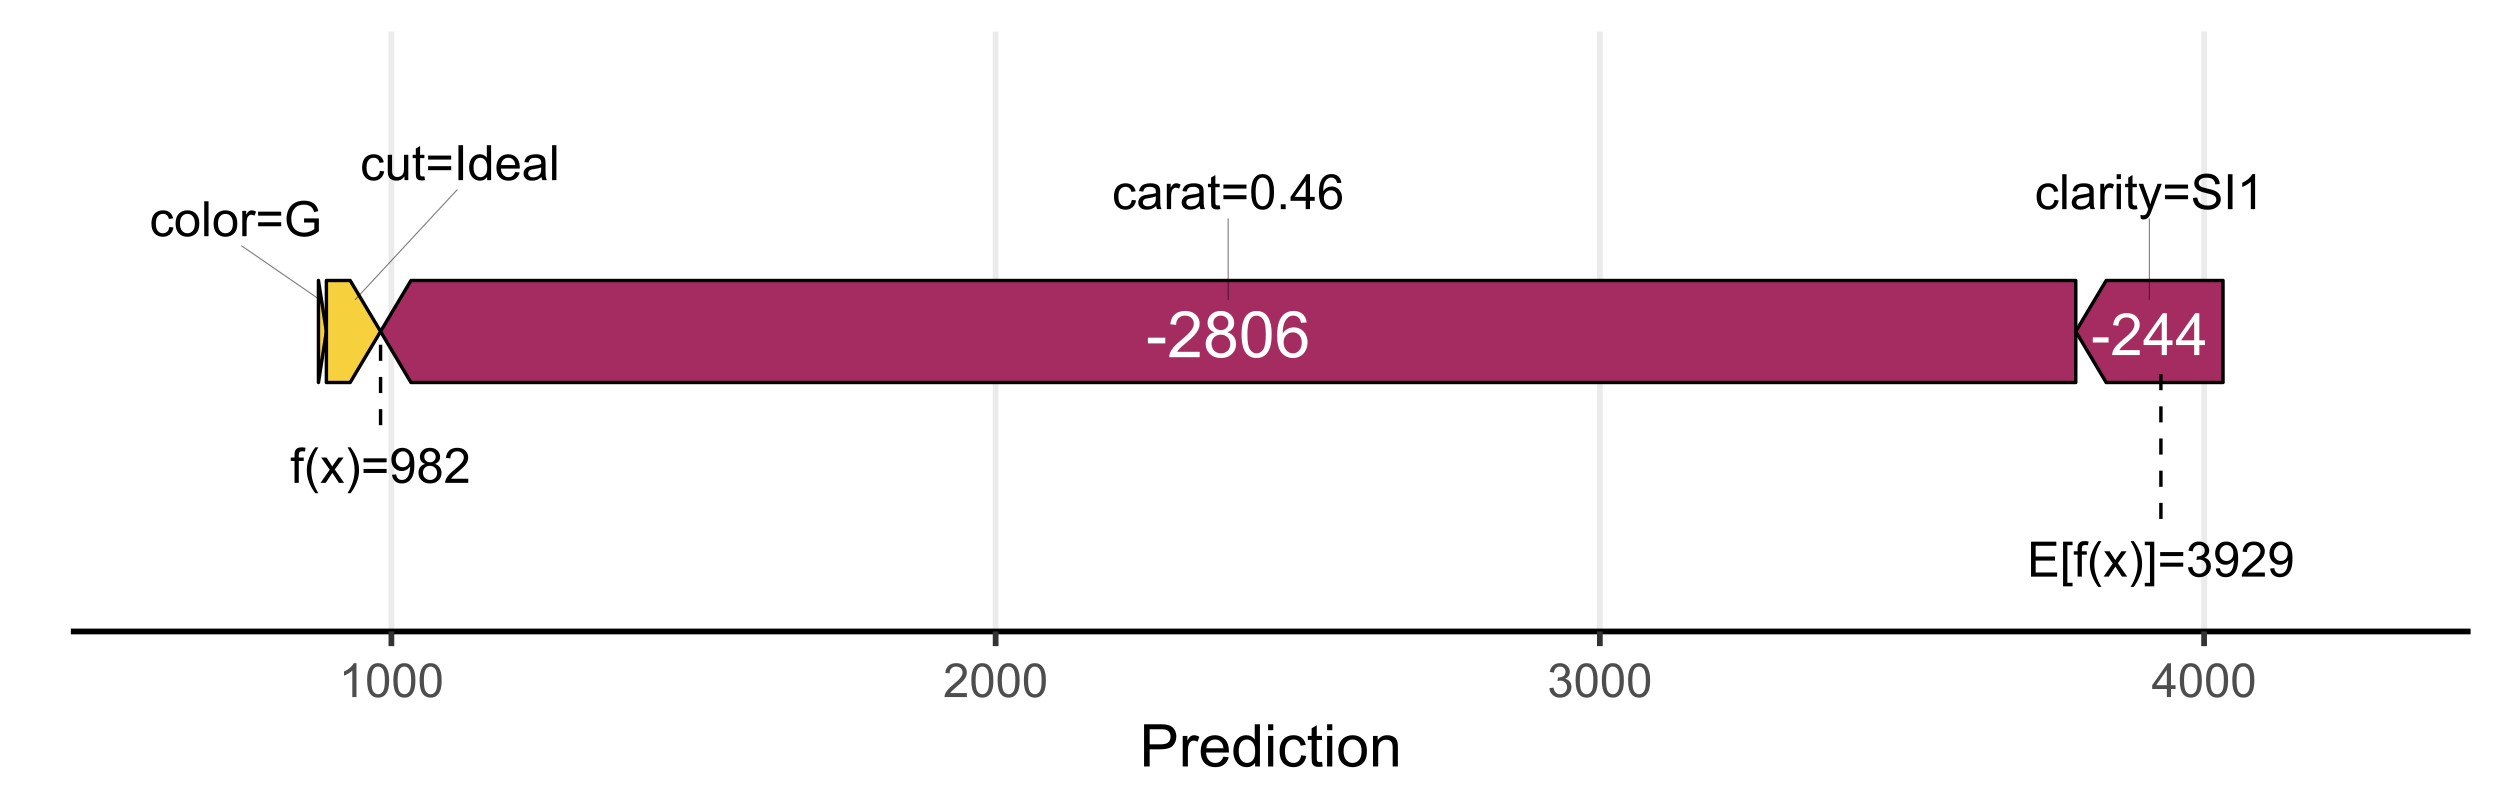 <?xml version="1.0" encoding="UTF-8"?>
<svg xmlns="http://www.w3.org/2000/svg" xmlns:xlink="http://www.w3.org/1999/xlink" width="466" height="151" viewBox="0 0 466 151">
<defs>
<g>
<g id="glyph-0-0">
<path d="M 3.68 -1.73 L 4.469 -1.629 C 4.383 -1.086 4.16 -0.66 3.809 -0.352 C 3.453 -0.047 3.02 0.105 2.504 0.105 C 1.855 0.105 1.336 -0.105 0.945 -0.527 C 0.551 -0.949 0.355 -1.555 0.355 -2.344 C 0.355 -2.852 0.441 -3.297 0.609 -3.68 C 0.777 -4.062 1.035 -4.352 1.379 -4.543 C 1.727 -4.734 2.102 -4.828 2.508 -4.828 C 3.02 -4.828 3.441 -4.699 3.766 -4.438 C 4.09 -4.18 4.301 -3.812 4.391 -3.336 L 3.613 -3.215 C 3.539 -3.531 3.41 -3.77 3.223 -3.93 C 3.031 -4.09 2.805 -4.172 2.539 -4.172 C 2.137 -4.172 1.809 -4.027 1.555 -3.738 C 1.305 -3.449 1.18 -2.992 1.18 -2.363 C 1.18 -1.73 1.301 -1.27 1.543 -0.984 C 1.785 -0.695 2.102 -0.551 2.492 -0.551 C 2.809 -0.551 3.07 -0.648 3.281 -0.84 C 3.492 -1.031 3.625 -1.328 3.68 -1.73 Z M 3.68 -1.73 "/>
</g>
<g id="glyph-0-1">
<path d="M 0.582 0 L 0.582 -6.516 L 1.383 -6.516 L 1.383 0 Z M 0.582 0 "/>
</g>
<g id="glyph-0-2">
<path d="M 3.68 -0.582 C 3.383 -0.332 3.098 -0.152 2.824 -0.051 C 2.551 0.055 2.258 0.105 1.941 0.105 C 1.426 0.105 1.027 -0.02 0.746 -0.273 C 0.469 -0.527 0.328 -0.852 0.328 -1.246 C 0.328 -1.477 0.383 -1.688 0.488 -1.879 C 0.594 -2.07 0.73 -2.223 0.898 -2.34 C 1.07 -2.453 1.262 -2.543 1.477 -2.602 C 1.633 -2.641 1.871 -2.684 2.188 -2.723 C 2.832 -2.797 3.309 -2.891 3.613 -2.996 C 3.617 -3.105 3.617 -3.176 3.617 -3.207 C 3.617 -3.531 3.543 -3.762 3.391 -3.895 C 3.188 -4.074 2.883 -4.164 2.48 -4.164 C 2.105 -4.164 1.828 -4.102 1.648 -3.969 C 1.469 -3.836 1.336 -3.602 1.25 -3.27 L 0.469 -3.375 C 0.539 -3.711 0.656 -3.98 0.816 -4.188 C 0.98 -4.391 1.215 -4.551 1.523 -4.66 C 1.832 -4.773 2.191 -4.828 2.598 -4.828 C 3 -4.828 3.328 -4.781 3.578 -4.688 C 3.832 -4.59 4.016 -4.473 4.133 -4.328 C 4.254 -4.184 4.336 -4.004 4.383 -3.785 C 4.41 -3.648 4.422 -3.402 4.422 -3.047 L 4.422 -1.977 C 4.422 -1.234 4.441 -0.766 4.477 -0.566 C 4.508 -0.371 4.574 -0.18 4.676 0 L 3.84 0 C 3.758 -0.164 3.703 -0.359 3.68 -0.582 M 3.613 -2.371 C 3.324 -2.25 2.887 -2.148 2.309 -2.066 C 1.977 -2.02 1.746 -1.965 1.609 -1.906 C 1.473 -1.848 1.367 -1.762 1.293 -1.648 C 1.219 -1.531 1.184 -1.406 1.184 -1.266 C 1.184 -1.055 1.262 -0.875 1.426 -0.734 C 1.586 -0.59 1.824 -0.52 2.133 -0.52 C 2.441 -0.52 2.715 -0.586 2.957 -0.723 C 3.195 -0.855 3.371 -1.043 3.484 -1.277 C 3.57 -1.457 3.613 -1.723 3.613 -2.074 Z M 3.613 -2.371 "/>
</g>
<g id="glyph-0-3">
<path d="M 0.59 0 L 0.59 -4.723 L 1.312 -4.723 L 1.312 -4.004 C 1.496 -4.34 1.664 -4.562 1.82 -4.668 C 1.977 -4.773 2.148 -4.828 2.336 -4.828 C 2.605 -4.828 2.879 -4.742 3.156 -4.57 L 2.879 -3.828 C 2.684 -3.945 2.488 -4 2.293 -4 C 2.117 -4 1.961 -3.949 1.824 -3.844 C 1.684 -3.738 1.586 -3.594 1.523 -3.406 C 1.438 -3.121 1.391 -2.809 1.391 -2.473 L 1.391 0 Z M 0.59 0 "/>
</g>
<g id="glyph-0-4">
<path d="M 0.605 -5.598 L 0.605 -6.516 L 1.406 -6.516 L 1.406 -5.598 L 0.605 -5.598 M 0.605 0 L 0.605 -4.723 L 1.406 -4.723 L 1.406 0 Z M 0.605 0 "/>
</g>
<g id="glyph-0-5">
<path d="M 2.348 -0.715 L 2.465 -0.008 C 2.238 0.039 2.035 0.062 1.859 0.062 C 1.566 0.062 1.344 0.016 1.184 -0.074 C 1.023 -0.168 0.91 -0.289 0.844 -0.438 C 0.781 -0.586 0.746 -0.902 0.746 -1.383 L 0.746 -4.098 L 0.16 -4.098 L 0.16 -4.723 L 0.746 -4.723 L 0.746 -5.891 L 1.543 -6.371 L 1.543 -4.723 L 2.348 -4.723 L 2.348 -4.098 L 1.543 -4.098 L 1.543 -1.34 C 1.543 -1.109 1.559 -0.965 1.586 -0.898 C 1.613 -0.832 1.66 -0.781 1.723 -0.742 C 1.785 -0.703 1.879 -0.684 1.996 -0.684 C 2.086 -0.684 2.203 -0.695 2.348 -0.715 Z M 2.348 -0.715 "/>
</g>
<g id="glyph-0-6">
<path d="M 0.566 1.816 L 0.477 1.066 C 0.652 1.113 0.805 1.137 0.934 1.137 C 1.113 1.137 1.254 1.109 1.359 1.051 C 1.469 0.988 1.555 0.906 1.621 0.801 C 1.672 0.719 1.754 0.523 1.867 0.203 C 1.883 0.16 1.906 0.094 1.938 0.008 L 0.148 -4.723 L 1.008 -4.723 L 1.992 -1.988 C 2.117 -1.641 2.234 -1.277 2.336 -0.895 C 2.426 -1.262 2.535 -1.621 2.664 -1.969 L 3.672 -4.723 L 4.473 -4.723 L 2.676 0.078 C 2.484 0.598 2.336 0.957 2.227 1.152 C 2.086 1.414 1.922 1.609 1.738 1.73 C 1.555 1.855 1.336 1.918 1.082 1.918 C 0.926 1.918 0.754 1.883 0.566 1.816 Z M 0.566 1.816 "/>
</g>
<g id="glyph-0-7">
<path d="M 4.809 -3.832 L 0.508 -3.832 L 0.508 -4.578 L 4.809 -4.578 L 4.809 -3.832 M 4.809 -1.855 L 0.508 -1.855 L 0.508 -2.602 L 4.809 -2.602 Z M 4.809 -1.855 "/>
</g>
<g id="glyph-0-8">
<path d="M 0.41 -2.094 L 1.223 -2.164 C 1.262 -1.84 1.352 -1.57 1.492 -1.363 C 1.633 -1.152 1.852 -0.984 2.148 -0.855 C 2.445 -0.727 2.777 -0.664 3.148 -0.664 C 3.477 -0.664 3.766 -0.711 4.02 -0.809 C 4.27 -0.906 4.457 -1.043 4.582 -1.211 C 4.703 -1.383 4.766 -1.566 4.766 -1.77 C 4.766 -1.973 4.707 -2.152 4.59 -2.305 C 4.469 -2.457 4.273 -2.586 4 -2.691 C 3.828 -2.758 3.441 -2.863 2.84 -3.008 C 2.242 -3.152 1.824 -3.285 1.582 -3.414 C 1.27 -3.578 1.039 -3.781 0.887 -4.02 C 0.734 -4.262 0.656 -4.531 0.656 -4.832 C 0.656 -5.16 0.75 -5.469 0.938 -5.754 C 1.125 -6.043 1.398 -6.258 1.758 -6.406 C 2.113 -6.555 2.512 -6.629 2.953 -6.629 C 3.434 -6.629 3.859 -6.551 4.23 -6.395 C 4.598 -6.238 4.883 -6.012 5.082 -5.707 C 5.281 -5.406 5.387 -5.062 5.402 -4.68 L 4.574 -4.617 C 4.531 -5.031 4.379 -5.344 4.125 -5.551 C 3.867 -5.762 3.488 -5.867 2.988 -5.867 C 2.465 -5.867 2.086 -5.773 1.848 -5.582 C 1.609 -5.391 1.488 -5.16 1.488 -4.891 C 1.488 -4.656 1.574 -4.465 1.742 -4.312 C 1.91 -4.16 2.344 -4.008 3.043 -3.848 C 3.742 -3.688 4.227 -3.551 4.484 -3.434 C 4.863 -3.258 5.145 -3.035 5.324 -2.766 C 5.508 -2.5 5.598 -2.191 5.598 -1.84 C 5.598 -1.492 5.496 -1.168 5.301 -0.859 C 5.102 -0.555 4.816 -0.316 4.445 -0.145 C 4.07 0.027 3.652 0.109 3.188 0.109 C 2.598 0.109 2.105 0.023 1.703 -0.148 C 1.305 -0.32 0.992 -0.578 0.766 -0.922 C 0.539 -1.27 0.422 -1.66 0.41 -2.094 Z M 0.41 -2.094 "/>
</g>
<g id="glyph-0-9">
<path d="M 0.848 0 L 0.848 -6.516 L 1.711 -6.516 L 1.711 0 Z M 0.848 0 "/>
</g>
<g id="glyph-0-10">
<path d="M 3.391 0 L 2.594 0 L 2.594 -5.098 C 2.398 -4.914 2.148 -4.73 1.832 -4.547 C 1.52 -4.363 1.242 -4.227 0.992 -4.133 L 0.992 -4.906 C 1.438 -5.117 1.832 -5.375 2.164 -5.672 C 2.5 -5.973 2.738 -6.262 2.875 -6.543 L 3.391 -6.543 Z M 3.391 0 "/>
</g>
<g id="glyph-0-11">
<path d="M 0.379 -3.215 C 0.379 -3.984 0.457 -4.605 0.617 -5.074 C 0.773 -5.543 1.012 -5.906 1.324 -6.16 C 1.637 -6.418 2.027 -6.543 2.504 -6.543 C 2.852 -6.543 3.16 -6.473 3.422 -6.332 C 3.688 -6.191 3.906 -5.988 4.078 -5.723 C 4.25 -5.457 4.383 -5.137 4.48 -4.754 C 4.578 -4.375 4.629 -3.859 4.629 -3.215 C 4.629 -2.449 4.551 -1.832 4.391 -1.363 C 4.234 -0.895 4 -0.531 3.688 -0.273 C 3.375 -0.016 2.98 0.109 2.504 0.109 C 1.875 0.109 1.383 -0.113 1.023 -0.566 C 0.594 -1.105 0.379 -1.988 0.379 -3.215 M 1.199 -3.215 C 1.199 -2.145 1.324 -1.434 1.574 -1.078 C 1.828 -0.723 2.137 -0.547 2.504 -0.547 C 2.871 -0.547 3.18 -0.727 3.43 -1.082 C 3.68 -1.438 3.805 -2.148 3.805 -3.215 C 3.805 -4.289 3.68 -5 3.43 -5.352 C 3.18 -5.707 2.867 -5.883 2.492 -5.883 C 2.125 -5.883 1.832 -5.727 1.613 -5.414 C 1.34 -5.02 1.199 -4.285 1.199 -3.215 Z M 1.199 -3.215 "/>
</g>
<g id="glyph-0-12">
<path d="M 0.828 0 L 0.828 -0.91 L 1.738 -0.91 L 1.738 0 Z M 0.828 0 "/>
</g>
<g id="glyph-0-13">
<path d="M 2.941 0 L 2.941 -1.559 L 0.117 -1.559 L 0.117 -2.293 L 3.09 -6.516 L 3.742 -6.516 L 3.742 -2.293 L 4.625 -2.293 L 4.625 -1.559 L 3.742 -1.559 L 3.742 0 L 2.941 0 M 2.941 -2.293 L 2.941 -5.234 L 0.902 -2.293 Z M 2.941 -2.293 "/>
</g>
<g id="glyph-0-14">
<path d="M 4.531 -4.922 L 3.734 -4.859 C 3.664 -5.172 3.562 -5.402 3.434 -5.543 C 3.215 -5.773 2.949 -5.887 2.633 -5.887 C 2.379 -5.887 2.152 -5.816 1.961 -5.672 C 1.707 -5.488 1.512 -5.223 1.363 -4.867 C 1.219 -4.516 1.145 -4.012 1.137 -3.359 C 1.332 -3.656 1.566 -3.871 1.844 -4.016 C 2.125 -4.156 2.414 -4.227 2.723 -4.227 C 3.254 -4.227 3.707 -4.031 4.082 -3.641 C 4.457 -3.246 4.645 -2.738 4.645 -2.117 C 4.645 -1.707 4.559 -1.328 4.383 -0.977 C 4.203 -0.625 3.961 -0.355 3.656 -0.168 C 3.348 0.02 2.996 0.109 2.605 0.109 C 1.938 0.109 1.395 -0.133 0.973 -0.625 C 0.555 -1.113 0.344 -1.922 0.344 -3.051 C 0.344 -4.309 0.574 -5.227 1.039 -5.797 C 1.445 -6.297 1.992 -6.543 2.68 -6.543 C 3.195 -6.543 3.613 -6.398 3.941 -6.113 C 4.27 -5.824 4.465 -5.43 4.531 -4.922 M 1.262 -2.113 C 1.262 -1.836 1.32 -1.574 1.438 -1.32 C 1.555 -1.07 1.719 -0.875 1.93 -0.746 C 2.141 -0.613 2.359 -0.547 2.594 -0.547 C 2.93 -0.547 3.219 -0.684 3.465 -0.957 C 3.707 -1.227 3.828 -1.598 3.828 -2.066 C 3.828 -2.52 3.707 -2.871 3.469 -3.133 C 3.227 -3.391 2.926 -3.52 2.562 -3.52 C 2.199 -3.52 1.891 -3.391 1.641 -3.133 C 1.387 -2.871 1.262 -2.531 1.262 -2.113 Z M 1.262 -2.113 "/>
</g>
<g id="glyph-0-15">
<path d="M 0.301 -2.359 C 0.301 -3.234 0.547 -3.883 1.031 -4.305 C 1.438 -4.652 1.934 -4.828 2.516 -4.828 C 3.164 -4.828 3.695 -4.617 4.109 -4.191 C 4.52 -3.766 4.727 -3.176 4.727 -2.426 C 4.727 -1.82 4.633 -1.344 4.453 -0.992 C 4.27 -0.645 4.004 -0.375 3.656 -0.184 C 3.309 0.012 2.93 0.105 2.516 0.105 C 1.855 0.105 1.32 -0.105 0.914 -0.527 C 0.508 -0.953 0.301 -1.562 0.301 -2.359 M 1.125 -2.359 C 1.125 -1.758 1.258 -1.305 1.52 -1.004 C 1.785 -0.703 2.117 -0.551 2.516 -0.551 C 2.914 -0.551 3.242 -0.703 3.508 -1.004 C 3.77 -1.309 3.902 -1.77 3.902 -2.387 C 3.902 -2.973 3.77 -3.414 3.504 -3.715 C 3.238 -4.016 2.91 -4.164 2.516 -4.164 C 2.117 -4.164 1.785 -4.016 1.52 -3.715 C 1.258 -3.418 1.125 -2.965 1.125 -2.359 Z M 1.125 -2.359 "/>
</g>
<g id="glyph-0-16">
<path d="M 3.754 -2.555 L 3.754 -3.32 L 6.512 -3.324 L 6.512 -0.906 C 6.09 -0.57 5.652 -0.316 5.203 -0.145 C 4.75 0.027 4.289 0.109 3.812 0.109 C 3.176 0.109 2.594 -0.027 2.07 -0.301 C 1.547 -0.574 1.152 -0.969 0.883 -1.488 C 0.617 -2.008 0.484 -2.586 0.484 -3.227 C 0.484 -3.863 0.617 -4.453 0.883 -5.004 C 1.148 -5.555 1.531 -5.961 2.027 -6.227 C 2.523 -6.496 3.098 -6.629 3.746 -6.629 C 4.219 -6.629 4.645 -6.551 5.027 -6.398 C 5.406 -6.246 5.707 -6.035 5.922 -5.762 C 6.137 -5.488 6.301 -5.133 6.414 -4.695 L 5.637 -4.48 C 5.539 -4.812 5.418 -5.074 5.273 -5.266 C 5.129 -5.453 4.922 -5.605 4.648 -5.719 C 4.379 -5.832 4.082 -5.891 3.754 -5.891 C 3.359 -5.891 3.016 -5.832 2.73 -5.711 C 2.441 -5.59 2.211 -5.434 2.035 -5.238 C 1.859 -5.043 1.719 -4.828 1.621 -4.594 C 1.457 -4.188 1.375 -3.754 1.375 -3.281 C 1.375 -2.699 1.473 -2.215 1.672 -1.824 C 1.875 -1.43 2.164 -1.141 2.547 -0.953 C 2.93 -0.762 3.336 -0.668 3.766 -0.668 C 4.141 -0.668 4.504 -0.738 4.859 -0.883 C 5.215 -1.027 5.484 -1.18 5.668 -1.344 L 5.668 -2.555 Z M 3.754 -2.555 "/>
</g>
<g id="glyph-0-17">
<path d="M 3.695 0 L 3.695 -0.695 C 3.328 -0.16 2.828 0.105 2.195 0.105 C 1.918 0.105 1.656 0.055 1.414 -0.055 C 1.176 -0.16 0.996 -0.293 0.879 -0.457 C 0.762 -0.617 0.68 -0.816 0.633 -1.051 C 0.598 -1.207 0.582 -1.457 0.582 -1.797 L 0.582 -4.723 L 1.383 -4.723 L 1.383 -2.102 C 1.383 -1.684 1.398 -1.402 1.43 -1.258 C 1.48 -1.047 1.59 -0.883 1.75 -0.762 C 1.914 -0.641 2.117 -0.582 2.355 -0.582 C 2.598 -0.582 2.82 -0.645 3.031 -0.766 C 3.242 -0.891 3.391 -1.059 3.48 -1.27 C 3.566 -1.48 3.609 -1.789 3.609 -2.191 L 3.609 -4.723 L 4.41 -4.723 L 4.41 0 Z M 3.695 0 "/>
</g>
<g id="glyph-0-18">
<path d="M 3.664 0 L 3.664 -0.598 C 3.363 -0.129 2.922 0.105 2.344 0.105 C 1.965 0.105 1.621 0.004 1.305 -0.203 C 0.988 -0.41 0.746 -0.703 0.57 -1.074 C 0.398 -1.445 0.312 -1.875 0.312 -2.355 C 0.312 -2.828 0.391 -3.254 0.547 -3.641 C 0.703 -4.023 0.941 -4.316 1.254 -4.52 C 1.566 -4.727 1.918 -4.828 2.309 -4.828 C 2.594 -4.828 2.844 -4.77 3.066 -4.648 C 3.289 -4.527 3.469 -4.371 3.609 -4.18 L 3.609 -6.516 L 4.406 -6.516 L 4.406 0 L 3.664 0 M 1.133 -2.355 C 1.133 -1.75 1.262 -1.301 1.516 -1 C 1.77 -0.699 2.07 -0.551 2.418 -0.551 C 2.77 -0.551 3.066 -0.695 3.309 -0.98 C 3.555 -1.266 3.676 -1.703 3.676 -2.289 C 3.676 -2.938 3.551 -3.41 3.305 -3.711 C 3.055 -4.016 2.746 -4.164 2.383 -4.164 C 2.027 -4.164 1.73 -4.02 1.492 -3.73 C 1.254 -3.441 1.133 -2.98 1.133 -2.355 Z M 1.133 -2.355 "/>
</g>
<g id="glyph-0-19">
<path d="M 3.832 -1.52 L 4.66 -1.418 C 4.527 -0.934 4.289 -0.559 3.934 -0.293 C 3.582 -0.027 3.133 0.105 2.582 0.105 C 1.891 0.105 1.344 -0.105 0.941 -0.531 C 0.535 -0.957 0.332 -1.555 0.332 -2.32 C 0.332 -3.113 0.539 -3.73 0.945 -4.172 C 1.355 -4.609 1.887 -4.828 2.539 -4.828 C 3.168 -4.828 3.684 -4.613 4.086 -4.184 C 4.484 -3.754 4.688 -3.148 4.688 -2.371 C 4.688 -2.32 4.684 -2.25 4.68 -2.156 L 1.16 -2.156 C 1.191 -1.637 1.336 -1.242 1.602 -0.965 C 1.863 -0.688 2.191 -0.551 2.586 -0.551 C 2.879 -0.551 3.133 -0.629 3.34 -0.781 C 3.547 -0.938 3.711 -1.184 3.832 -1.52 M 1.203 -2.812 L 3.84 -2.812 C 3.805 -3.211 3.703 -3.508 3.539 -3.707 C 3.285 -4.016 2.953 -4.172 2.547 -4.172 C 2.18 -4.172 1.871 -4.047 1.621 -3.801 C 1.371 -3.555 1.23 -3.227 1.203 -2.812 Z M 1.203 -2.812 "/>
</g>
<g id="glyph-0-20">
<path d="M 0.719 0 L 0.719 -6.516 L 5.434 -6.516 L 5.434 -5.75 L 1.582 -5.75 L 1.582 -3.754 L 5.188 -3.754 L 5.188 -2.988 L 1.582 -2.988 L 1.582 -0.77 L 5.582 -0.77 L 5.582 0 Z M 0.719 0 "/>
</g>
<g id="glyph-0-21">
<path d="M 0.617 1.809 L 0.617 -6.516 L 2.383 -6.516 L 2.383 -5.855 L 1.418 -5.855 L 1.418 1.148 L 2.383 1.148 L 2.383 1.809 Z M 0.617 1.809 "/>
</g>
<g id="glyph-0-22">
<path d="M 0.793 0 L 0.793 -4.098 L 0.086 -4.098 L 0.086 -4.723 L 0.793 -4.723 L 0.793 -5.223 C 0.793 -5.539 0.82 -5.777 0.875 -5.93 C 0.953 -6.137 1.09 -6.305 1.281 -6.434 C 1.477 -6.562 1.75 -6.629 2.098 -6.629 C 2.324 -6.629 2.574 -6.602 2.844 -6.547 L 2.727 -5.852 C 2.559 -5.879 2.402 -5.895 2.254 -5.895 C 2.012 -5.895 1.84 -5.844 1.738 -5.738 C 1.637 -5.637 1.586 -5.441 1.586 -5.156 L 1.586 -4.723 L 2.508 -4.723 L 2.508 -4.098 L 1.586 -4.098 L 1.586 0 Z M 0.793 0 "/>
</g>
<g id="glyph-0-23">
<path d="M 2.129 1.918 C 1.688 1.359 1.316 0.707 1.008 -0.039 C 0.703 -0.785 0.551 -1.559 0.551 -2.359 C 0.551 -3.066 0.664 -3.742 0.895 -4.387 C 1.16 -5.137 1.574 -5.883 2.129 -6.629 L 2.703 -6.629 C 2.344 -6.012 2.105 -5.57 1.992 -5.309 C 1.812 -4.898 1.668 -4.473 1.566 -4.027 C 1.438 -3.473 1.375 -2.918 1.375 -2.355 C 1.375 -0.93 1.816 0.492 2.703 1.918 Z M 2.129 1.918 "/>
</g>
<g id="glyph-0-24">
<path d="M 0.066 0 L 1.793 -2.453 L 0.195 -4.723 L 1.195 -4.723 L 1.922 -3.613 C 2.059 -3.402 2.168 -3.227 2.25 -3.086 C 2.379 -3.281 2.5 -3.453 2.609 -3.605 L 3.406 -4.723 L 4.359 -4.723 L 2.73 -2.5 L 4.484 0 L 3.504 0 L 2.535 -1.469 L 2.277 -1.863 L 1.035 0 Z M 0.066 0 "/>
</g>
<g id="glyph-0-25">
<path d="M 1.125 1.918 L 0.551 1.918 C 1.438 0.492 1.879 -0.93 1.879 -2.355 C 1.879 -2.914 1.816 -3.465 1.688 -4.016 C 1.59 -4.461 1.449 -4.887 1.266 -5.293 C 1.152 -5.562 0.914 -6.008 0.551 -6.629 L 1.125 -6.629 C 1.684 -5.883 2.094 -5.137 2.359 -4.387 C 2.59 -3.742 2.703 -3.066 2.703 -2.359 C 2.703 -1.559 2.551 -0.785 2.242 -0.039 C 1.938 0.707 1.562 1.359 1.125 1.918 Z M 1.125 1.918 "/>
</g>
<g id="glyph-0-26">
<path d="M 1.938 1.809 L 0.172 1.809 L 0.172 1.148 L 1.137 1.148 L 1.137 -5.855 L 0.172 -5.855 L 0.172 -6.516 L 1.938 -6.516 Z M 1.938 1.809 "/>
</g>
<g id="glyph-0-27">
<path d="M 0.383 -1.719 L 1.184 -1.828 C 1.273 -1.375 1.43 -1.047 1.652 -0.848 C 1.871 -0.648 2.141 -0.547 2.457 -0.547 C 2.836 -0.547 3.152 -0.676 3.41 -0.938 C 3.672 -1.199 3.801 -1.523 3.801 -1.906 C 3.801 -2.273 3.68 -2.578 3.441 -2.816 C 3.199 -3.055 2.895 -3.176 2.523 -3.176 C 2.375 -3.176 2.188 -3.145 1.961 -3.086 L 2.051 -3.789 C 2.102 -3.781 2.145 -3.777 2.18 -3.777 C 2.52 -3.777 2.824 -3.867 3.098 -4.047 C 3.371 -4.223 3.508 -4.496 3.508 -4.867 C 3.508 -5.16 3.41 -5.406 3.211 -5.598 C 3.012 -5.789 2.754 -5.887 2.441 -5.887 C 2.129 -5.887 1.871 -5.789 1.664 -5.594 C 1.457 -5.398 1.32 -5.105 1.262 -4.711 L 0.461 -4.855 C 0.559 -5.391 0.781 -5.809 1.129 -6.102 C 1.477 -6.398 1.906 -6.543 2.422 -6.543 C 2.777 -6.543 3.105 -6.469 3.406 -6.316 C 3.703 -6.164 3.934 -5.953 4.094 -5.691 C 4.25 -5.426 4.332 -5.148 4.332 -4.852 C 4.332 -4.57 4.254 -4.312 4.102 -4.082 C 3.953 -3.852 3.727 -3.668 3.434 -3.531 C 3.816 -3.441 4.117 -3.258 4.332 -2.977 C 4.543 -2.695 4.648 -2.348 4.648 -1.926 C 4.648 -1.355 4.441 -0.875 4.027 -0.477 C 3.613 -0.082 3.09 0.117 2.453 0.117 C 1.883 0.117 1.406 -0.055 1.027 -0.395 C 0.652 -0.738 0.438 -1.18 0.383 -1.719 Z M 0.383 -1.719 "/>
</g>
<g id="glyph-0-28">
<path d="M 0.496 -1.508 L 1.266 -1.578 C 1.332 -1.215 1.457 -0.953 1.641 -0.793 C 1.824 -0.629 2.059 -0.547 2.348 -0.547 C 2.594 -0.547 2.809 -0.602 2.996 -0.715 C 3.18 -0.828 3.332 -0.98 3.449 -1.168 C 3.57 -1.355 3.668 -1.609 3.746 -1.93 C 3.828 -2.25 3.867 -2.574 3.867 -2.906 C 3.867 -2.941 3.867 -2.996 3.863 -3.066 C 3.703 -2.812 3.484 -2.605 3.207 -2.449 C 2.93 -2.289 2.629 -2.211 2.309 -2.211 C 1.77 -2.211 1.312 -2.406 0.938 -2.797 C 0.566 -3.188 0.379 -3.703 0.379 -4.344 C 0.379 -5.004 0.574 -5.535 0.961 -5.941 C 1.352 -6.344 1.84 -6.543 2.426 -6.543 C 2.852 -6.543 3.238 -6.43 3.59 -6.203 C 3.941 -5.973 4.207 -5.648 4.391 -5.227 C 4.574 -4.805 4.664 -4.191 4.664 -3.391 C 4.664 -2.559 4.574 -1.895 4.391 -1.402 C 4.211 -0.91 3.941 -0.535 3.586 -0.277 C 3.227 -0.02 2.809 0.109 2.328 0.109 C 1.82 0.109 1.402 -0.031 1.082 -0.312 C 0.758 -0.598 0.562 -0.996 0.496 -1.508 M 3.773 -4.383 C 3.773 -4.844 3.652 -5.207 3.406 -5.477 C 3.164 -5.746 2.867 -5.883 2.523 -5.883 C 2.168 -5.883 1.859 -5.738 1.598 -5.445 C 1.332 -5.156 1.199 -4.777 1.199 -4.316 C 1.199 -3.902 1.324 -3.566 1.574 -3.305 C 1.828 -3.047 2.137 -2.918 2.504 -2.918 C 2.875 -2.918 3.18 -3.047 3.418 -3.305 C 3.656 -3.566 3.773 -3.926 3.773 -4.383 Z M 3.773 -4.383 "/>
</g>
<g id="glyph-0-29">
<path d="M 4.582 -0.77 L 4.582 0 L 0.277 0 C 0.27 -0.191 0.301 -0.379 0.367 -0.555 C 0.48 -0.848 0.652 -1.137 0.895 -1.422 C 1.137 -1.707 1.488 -2.035 1.941 -2.41 C 2.652 -2.992 3.129 -3.449 3.379 -3.789 C 3.629 -4.129 3.754 -4.449 3.754 -4.754 C 3.754 -5.07 3.641 -5.336 3.41 -5.555 C 3.184 -5.773 2.891 -5.883 2.523 -5.883 C 2.141 -5.883 1.832 -5.766 1.602 -5.535 C 1.371 -5.305 1.254 -4.984 1.25 -4.574 L 0.426 -4.66 C 0.484 -5.273 0.695 -5.738 1.062 -6.062 C 1.43 -6.383 1.922 -6.543 2.543 -6.543 C 3.168 -6.543 3.664 -6.371 4.027 -6.023 C 4.391 -5.676 4.574 -5.246 4.574 -4.734 C 4.574 -4.473 4.52 -4.219 4.414 -3.965 C 4.309 -3.715 4.129 -3.449 3.883 -3.168 C 3.637 -2.891 3.227 -2.508 2.648 -2.023 C 2.168 -1.621 1.859 -1.348 1.727 -1.203 C 1.59 -1.059 1.477 -0.914 1.387 -0.77 Z M 4.582 -0.77 "/>
</g>
<g id="glyph-0-30">
<path d="M 1.609 -3.535 C 1.277 -3.656 1.031 -3.828 0.871 -4.055 C 0.711 -4.281 0.633 -4.551 0.633 -4.863 C 0.633 -5.336 0.801 -5.738 1.141 -6.059 C 1.484 -6.383 1.938 -6.543 2.504 -6.543 C 3.07 -6.543 3.531 -6.379 3.875 -6.047 C 4.223 -5.719 4.398 -5.316 4.398 -4.84 C 4.398 -4.539 4.316 -4.277 4.16 -4.051 C 4 -3.828 3.758 -3.656 3.438 -3.535 C 3.836 -3.402 4.141 -3.195 4.352 -2.902 C 4.559 -2.613 4.664 -2.266 4.664 -1.863 C 4.664 -1.305 4.465 -0.836 4.074 -0.457 C 3.68 -0.078 3.16 0.109 2.516 0.109 C 1.875 0.109 1.355 -0.078 0.961 -0.461 C 0.566 -0.84 0.367 -1.316 0.367 -1.887 C 0.367 -2.309 0.477 -2.664 0.691 -2.949 C 0.906 -3.234 1.211 -3.43 1.609 -3.535 M 1.449 -4.891 C 1.449 -4.582 1.547 -4.332 1.746 -4.133 C 1.945 -3.938 2.203 -3.84 2.52 -3.84 C 2.828 -3.84 3.082 -3.938 3.277 -4.133 C 3.477 -4.328 3.574 -4.562 3.574 -4.848 C 3.574 -5.141 3.473 -5.387 3.27 -5.586 C 3.066 -5.785 2.812 -5.887 2.512 -5.887 C 2.207 -5.887 1.953 -5.789 1.75 -5.594 C 1.551 -5.398 1.449 -5.164 1.449 -4.891 M 1.191 -1.879 C 1.191 -1.652 1.246 -1.43 1.355 -1.219 C 1.461 -1.004 1.621 -0.84 1.836 -0.723 C 2.051 -0.605 2.277 -0.547 2.523 -0.547 C 2.906 -0.547 3.223 -0.668 3.473 -0.914 C 3.723 -1.16 3.844 -1.473 3.844 -1.855 C 3.844 -2.238 3.719 -2.559 3.461 -2.809 C 3.203 -3.062 2.883 -3.188 2.5 -3.188 C 2.121 -3.188 1.809 -3.062 1.562 -2.812 C 1.316 -2.566 1.191 -2.254 1.191 -1.879 Z M 1.191 -1.879 "/>
</g>
<g id="glyph-1-0">
<path d="M 0.344 -2.336 L 0.344 -3.301 L 3.285 -3.301 L 3.285 -2.336 Z M 0.344 -2.336 "/>
</g>
<g id="glyph-1-1">
<path d="M 5.477 -0.918 L 5.477 0 L 0.328 0 C 0.324 -0.23 0.359 -0.453 0.441 -0.664 C 0.57 -1.016 0.781 -1.359 1.07 -1.699 C 1.359 -2.039 1.777 -2.434 2.32 -2.879 C 3.168 -3.574 3.742 -4.125 4.039 -4.527 C 4.336 -4.934 4.484 -5.316 4.484 -5.68 C 4.484 -6.059 4.348 -6.379 4.078 -6.637 C 3.809 -6.898 3.453 -7.027 3.02 -7.027 C 2.559 -7.027 2.188 -6.891 1.914 -6.613 C 1.637 -6.34 1.496 -5.957 1.492 -5.469 L 0.512 -5.566 C 0.578 -6.301 0.832 -6.859 1.27 -7.242 C 1.707 -7.629 2.297 -7.82 3.039 -7.82 C 3.785 -7.82 4.379 -7.613 4.812 -7.199 C 5.25 -6.785 5.469 -6.27 5.469 -5.656 C 5.469 -5.348 5.402 -5.039 5.277 -4.738 C 5.148 -4.438 4.938 -4.121 4.641 -3.789 C 4.344 -3.457 3.855 -3 3.168 -2.418 C 2.594 -1.938 2.223 -1.609 2.062 -1.438 C 1.898 -1.266 1.766 -1.094 1.656 -0.918 Z M 5.477 -0.918 "/>
</g>
<g id="glyph-1-2">
<path d="M 3.516 0 L 3.516 -1.863 L 0.137 -1.863 L 0.137 -2.742 L 3.691 -7.789 L 4.473 -7.789 L 4.473 -2.742 L 5.523 -2.742 L 5.523 -1.863 L 4.473 -1.863 L 4.473 0 L 3.516 0 M 3.516 -2.742 L 3.516 -6.254 L 1.078 -2.742 Z M 3.516 -2.742 "/>
</g>
<g id="glyph-2-0">
<path d="M 0.383 -2.578 L 0.383 -3.641 L 3.621 -3.641 L 3.621 -2.578 Z M 0.383 -2.578 "/>
</g>
<g id="glyph-2-1">
<path d="M 6.039 -1.016 L 6.039 0 L 0.363 0 C 0.355 -0.254 0.395 -0.5 0.484 -0.734 C 0.629 -1.117 0.863 -1.5 1.18 -1.875 C 1.5 -2.25 1.957 -2.684 2.562 -3.176 C 3.492 -3.941 4.125 -4.547 4.453 -4.996 C 4.781 -5.441 4.945 -5.867 4.945 -6.266 C 4.945 -6.68 4.797 -7.035 4.496 -7.32 C 4.199 -7.609 3.809 -7.75 3.328 -7.75 C 2.82 -7.75 2.414 -7.602 2.109 -7.297 C 1.805 -6.992 1.648 -6.57 1.648 -6.031 L 0.562 -6.141 C 0.637 -6.949 0.918 -7.566 1.398 -7.988 C 1.883 -8.414 2.535 -8.625 3.352 -8.625 C 4.176 -8.625 4.828 -8.398 5.309 -7.938 C 5.789 -7.484 6.031 -6.914 6.031 -6.242 C 6.031 -5.895 5.957 -5.559 5.82 -5.227 C 5.676 -4.895 5.445 -4.543 5.117 -4.18 C 4.793 -3.809 4.25 -3.305 3.492 -2.664 C 2.859 -2.133 2.453 -1.773 2.273 -1.586 C 2.094 -1.395 1.945 -1.203 1.828 -1.016 Z M 6.039 -1.016 "/>
</g>
<g id="glyph-2-2">
<path d="M 2.121 -4.656 C 1.684 -4.816 1.359 -5.047 1.148 -5.344 C 0.938 -5.641 0.832 -5.996 0.832 -6.41 C 0.832 -7.035 1.059 -7.559 1.508 -7.984 C 1.953 -8.41 2.551 -8.625 3.297 -8.625 C 4.047 -8.625 4.652 -8.406 5.109 -7.973 C 5.566 -7.535 5.797 -7.004 5.797 -6.383 C 5.797 -5.98 5.691 -5.637 5.48 -5.34 C 5.273 -5.047 4.953 -4.816 4.531 -4.656 C 5.055 -4.484 5.457 -4.207 5.734 -3.828 C 6.008 -3.441 6.148 -2.984 6.148 -2.453 C 6.148 -1.719 5.887 -1.102 5.367 -0.602 C 4.848 -0.105 4.164 0.148 3.316 0.148 C 2.469 0.148 1.785 -0.105 1.266 -0.605 C 0.746 -1.109 0.484 -1.734 0.484 -2.484 C 0.484 -3.043 0.629 -3.512 0.91 -3.887 C 1.195 -4.266 1.598 -4.52 2.121 -4.656 M 1.91 -6.445 C 1.91 -6.039 2.039 -5.707 2.305 -5.449 C 2.562 -5.191 2.902 -5.062 3.32 -5.062 C 3.727 -5.062 4.062 -5.191 4.32 -5.445 C 4.582 -5.703 4.711 -6.016 4.711 -6.387 C 4.711 -6.773 4.578 -7.098 4.309 -7.363 C 4.043 -7.625 3.711 -7.758 3.312 -7.758 C 2.906 -7.758 2.574 -7.629 2.309 -7.371 C 2.043 -7.113 1.91 -6.805 1.91 -6.445 M 1.57 -2.477 C 1.57 -2.176 1.641 -1.887 1.785 -1.605 C 1.926 -1.324 2.141 -1.105 2.422 -0.953 C 2.703 -0.797 3.004 -0.719 3.328 -0.719 C 3.832 -0.719 4.25 -0.883 4.578 -1.207 C 4.906 -1.531 5.07 -1.941 5.07 -2.445 C 5.07 -2.949 4.898 -3.371 4.562 -3.703 C 4.223 -4.035 3.801 -4.203 3.293 -4.203 C 2.797 -4.203 2.387 -4.039 2.059 -3.711 C 1.734 -3.383 1.57 -2.969 1.57 -2.477 Z M 1.57 -2.477 "/>
</g>
<g id="glyph-2-3">
<path d="M 0.5 -4.234 C 0.5 -5.25 0.602 -6.07 0.812 -6.688 C 1.02 -7.309 1.332 -7.785 1.742 -8.121 C 2.156 -8.457 2.672 -8.625 3.297 -8.625 C 3.758 -8.625 4.164 -8.531 4.512 -8.348 C 4.859 -8.16 5.145 -7.895 5.375 -7.543 C 5.598 -7.195 5.777 -6.77 5.906 -6.266 C 6.035 -5.766 6.102 -5.086 6.102 -4.234 C 6.102 -3.227 5.996 -2.414 5.789 -1.797 C 5.582 -1.176 5.273 -0.699 4.859 -0.359 C 4.449 -0.023 3.926 0.148 3.297 0.148 C 2.469 0.148 1.82 -0.152 1.348 -0.742 C 0.781 -1.461 0.5 -2.621 0.5 -4.234 M 1.582 -4.234 C 1.582 -2.824 1.746 -1.887 2.078 -1.422 C 2.406 -0.953 2.812 -0.719 3.297 -0.719 C 3.781 -0.719 4.191 -0.953 4.52 -1.422 C 4.852 -1.891 5.016 -2.828 5.016 -4.234 C 5.016 -5.648 4.852 -6.59 4.52 -7.055 C 4.191 -7.52 3.781 -7.75 3.289 -7.75 C 2.801 -7.75 2.414 -7.547 2.125 -7.137 C 1.766 -6.613 1.582 -5.645 1.582 -4.234 Z M 1.582 -4.234 "/>
</g>
<g id="glyph-2-4">
<path d="M 5.969 -6.484 L 4.922 -6.406 C 4.828 -6.816 4.695 -7.117 4.523 -7.305 C 4.238 -7.605 3.887 -7.758 3.469 -7.758 C 3.133 -7.758 2.836 -7.664 2.586 -7.477 C 2.25 -7.234 1.988 -6.879 1.797 -6.414 C 1.605 -5.949 1.508 -5.289 1.5 -4.43 C 1.754 -4.816 2.062 -5.102 2.43 -5.289 C 2.797 -5.477 3.184 -5.57 3.586 -5.57 C 4.289 -5.57 4.887 -5.312 5.383 -4.797 C 5.875 -4.277 6.125 -3.609 6.125 -2.789 C 6.125 -2.25 6.008 -1.75 5.773 -1.285 C 5.543 -0.824 5.223 -0.469 4.816 -0.223 C 4.41 0.023 3.949 0.148 3.434 0.148 C 2.555 0.148 1.836 -0.176 1.281 -0.824 C 0.727 -1.469 0.453 -2.535 0.453 -4.02 C 0.453 -5.68 0.758 -6.887 1.371 -7.641 C 1.906 -8.297 2.625 -8.625 3.531 -8.625 C 4.207 -8.625 4.762 -8.434 5.195 -8.055 C 5.625 -7.676 5.883 -7.156 5.969 -6.484 M 1.664 -2.781 C 1.664 -2.422 1.742 -2.07 1.895 -1.742 C 2.051 -1.406 2.266 -1.156 2.543 -0.98 C 2.82 -0.809 3.109 -0.719 3.414 -0.719 C 3.859 -0.719 4.242 -0.898 4.562 -1.258 C 4.883 -1.617 5.043 -2.105 5.047 -2.727 C 5.043 -3.316 4.887 -3.785 4.57 -4.129 C 4.254 -4.469 3.855 -4.641 3.375 -4.641 C 2.898 -4.641 2.492 -4.469 2.164 -4.129 C 1.828 -3.785 1.664 -3.336 1.664 -2.781 Z M 1.664 -2.781 "/>
</g>
<g id="glyph-3-0">
<path d="M 3.277 0 L 2.504 0 L 2.504 -4.93 C 2.32 -4.75 2.074 -4.574 1.773 -4.395 C 1.469 -4.219 1.199 -4.086 0.957 -3.996 L 0.957 -4.742 C 1.391 -4.945 1.77 -5.195 2.094 -5.484 C 2.418 -5.773 2.645 -6.055 2.781 -6.324 L 3.277 -6.324 Z M 3.277 0 "/>
</g>
<g id="glyph-3-1">
<path d="M 0.367 -3.105 C 0.367 -3.852 0.441 -4.449 0.594 -4.906 C 0.75 -5.359 0.977 -5.711 1.277 -5.957 C 1.582 -6.203 1.961 -6.324 2.418 -6.324 C 2.758 -6.324 3.055 -6.258 3.309 -6.121 C 3.562 -5.984 3.773 -5.789 3.941 -5.531 C 4.105 -5.277 4.238 -4.965 4.332 -4.594 C 4.426 -4.227 4.473 -3.73 4.473 -3.105 C 4.473 -2.367 4.398 -1.77 4.246 -1.316 C 4.094 -0.863 3.867 -0.512 3.562 -0.266 C 3.262 -0.016 2.879 0.109 2.418 0.109 C 1.812 0.109 1.336 -0.109 0.988 -0.547 C 0.574 -1.07 0.367 -1.922 0.367 -3.105 M 1.16 -3.105 C 1.16 -2.074 1.281 -1.383 1.523 -1.043 C 1.766 -0.699 2.062 -0.527 2.418 -0.527 C 2.773 -0.527 3.074 -0.699 3.316 -1.043 C 3.559 -1.387 3.68 -2.074 3.68 -3.105 C 3.68 -4.145 3.559 -4.832 3.316 -5.172 C 3.074 -5.516 2.773 -5.684 2.41 -5.684 C 2.055 -5.684 1.773 -5.535 1.559 -5.234 C 1.293 -4.852 1.16 -4.141 1.16 -3.105 Z M 1.16 -3.105 "/>
</g>
<g id="glyph-3-2">
<path d="M 4.43 -0.742 L 4.43 0 L 0.266 0 C 0.262 -0.188 0.289 -0.367 0.355 -0.539 C 0.461 -0.82 0.633 -1.102 0.867 -1.375 C 1.098 -1.648 1.438 -1.969 1.879 -2.328 C 2.562 -2.891 3.023 -3.336 3.266 -3.664 C 3.508 -3.992 3.625 -4.301 3.625 -4.594 C 3.625 -4.898 3.516 -5.16 3.297 -5.367 C 3.078 -5.578 2.793 -5.684 2.441 -5.684 C 2.066 -5.684 1.77 -5.574 1.547 -5.352 C 1.324 -5.125 1.211 -4.816 1.207 -4.422 L 0.414 -4.504 C 0.469 -5.098 0.672 -5.547 1.027 -5.859 C 1.383 -6.168 1.859 -6.324 2.457 -6.324 C 3.062 -6.324 3.539 -6.156 3.895 -5.824 C 4.246 -5.488 4.422 -5.07 4.422 -4.578 C 4.422 -4.324 4.371 -4.078 4.266 -3.832 C 4.164 -3.59 3.992 -3.332 3.754 -3.062 C 3.516 -2.793 3.117 -2.426 2.562 -1.957 C 2.098 -1.566 1.801 -1.301 1.668 -1.164 C 1.535 -1.023 1.426 -0.883 1.34 -0.742 Z M 4.43 -0.742 "/>
</g>
<g id="glyph-3-3">
<path d="M 0.371 -1.664 L 1.145 -1.766 C 1.23 -1.328 1.383 -1.012 1.598 -0.82 C 1.809 -0.625 2.07 -0.527 2.375 -0.527 C 2.738 -0.527 3.047 -0.656 3.297 -0.906 C 3.547 -1.16 3.672 -1.473 3.676 -1.844 C 3.672 -2.199 3.559 -2.492 3.324 -2.723 C 3.094 -2.953 2.797 -3.066 2.441 -3.066 C 2.293 -3.066 2.113 -3.039 1.895 -2.98 L 1.98 -3.66 C 2.031 -3.656 2.074 -3.652 2.105 -3.652 C 2.434 -3.652 2.73 -3.738 2.996 -3.91 C 3.258 -4.082 3.391 -4.348 3.391 -4.703 C 3.391 -4.988 3.293 -5.223 3.102 -5.41 C 2.91 -5.598 2.664 -5.688 2.359 -5.688 C 2.059 -5.688 1.809 -5.594 1.605 -5.406 C 1.406 -5.215 1.277 -4.934 1.219 -4.555 L 0.445 -4.691 C 0.543 -5.211 0.758 -5.613 1.09 -5.898 C 1.426 -6.184 1.844 -6.324 2.344 -6.324 C 2.688 -6.324 3.004 -6.25 3.293 -6.105 C 3.582 -5.957 3.801 -5.754 3.957 -5.5 C 4.109 -5.246 4.184 -4.973 4.184 -4.688 C 4.184 -4.414 4.113 -4.168 3.965 -3.945 C 3.82 -3.723 3.605 -3.543 3.316 -3.41 C 3.691 -3.324 3.98 -3.148 4.184 -2.875 C 4.391 -2.605 4.496 -2.266 4.496 -1.859 C 4.496 -1.312 4.293 -0.844 3.895 -0.461 C 3.492 -0.078 2.984 0.113 2.371 0.113 C 1.82 0.113 1.359 -0.055 0.996 -0.383 C 0.629 -0.711 0.422 -1.141 0.371 -1.664 Z M 0.371 -1.664 "/>
</g>
<g id="glyph-3-4">
<path d="M 2.844 0 L 2.844 -1.508 L 0.113 -1.508 L 0.113 -2.219 L 2.988 -6.301 L 3.617 -6.301 L 3.617 -2.219 L 4.469 -2.219 L 4.469 -1.508 L 3.617 -1.508 L 3.617 0 L 2.844 0 M 2.844 -2.219 L 2.844 -5.059 L 0.871 -2.219 Z M 2.844 -2.219 "/>
</g>
<g id="glyph-4-0">
<path d="M 0.848 0 L 0.848 -7.875 L 3.82 -7.875 C 4.34 -7.875 4.742 -7.848 5.016 -7.797 C 5.402 -7.734 5.727 -7.613 5.988 -7.43 C 6.25 -7.25 6.461 -6.996 6.621 -6.672 C 6.777 -6.344 6.859 -5.988 6.859 -5.598 C 6.859 -4.926 6.645 -4.359 6.219 -3.898 C 5.793 -3.434 5.023 -3.203 3.91 -3.203 L 1.891 -3.203 L 1.891 0 L 0.848 0 M 1.891 -4.129 L 3.926 -4.129 C 4.598 -4.129 5.078 -4.254 5.359 -4.508 C 5.645 -4.758 5.785 -5.109 5.785 -5.562 C 5.785 -5.895 5.703 -6.176 5.535 -6.41 C 5.367 -6.645 5.148 -6.801 4.875 -6.875 C 4.703 -6.922 4.379 -6.945 3.906 -6.945 L 1.891 -6.945 Z M 1.891 -4.129 "/>
</g>
<g id="glyph-4-1">
<path d="M 0.715 0 L 0.715 -5.703 L 1.586 -5.703 L 1.586 -4.84 C 1.805 -5.242 2.012 -5.512 2.199 -5.641 C 2.387 -5.77 2.594 -5.832 2.82 -5.832 C 3.145 -5.832 3.477 -5.73 3.812 -5.523 L 3.48 -4.625 C 3.242 -4.766 3.008 -4.832 2.773 -4.836 C 2.559 -4.832 2.371 -4.77 2.203 -4.645 C 2.035 -4.516 1.914 -4.34 1.844 -4.113 C 1.734 -3.77 1.68 -3.395 1.68 -2.984 L 1.68 0 Z M 0.715 0 "/>
</g>
<g id="glyph-4-2">
<path d="M 4.629 -1.836 L 5.629 -1.715 C 5.473 -1.129 5.18 -0.676 4.754 -0.355 C 4.328 -0.031 3.781 0.129 3.121 0.129 C 2.285 0.129 1.625 -0.129 1.137 -0.641 C 0.648 -1.156 0.402 -1.875 0.402 -2.805 C 0.402 -3.762 0.648 -4.508 1.145 -5.039 C 1.637 -5.566 2.277 -5.832 3.066 -5.832 C 3.828 -5.832 4.453 -5.574 4.938 -5.055 C 5.418 -4.535 5.66 -3.805 5.66 -2.863 C 5.66 -2.805 5.66 -2.719 5.656 -2.605 L 1.402 -2.605 C 1.438 -1.977 1.613 -1.5 1.934 -1.164 C 2.254 -0.832 2.648 -0.664 3.125 -0.664 C 3.48 -0.664 3.781 -0.758 4.035 -0.945 C 4.285 -1.133 4.484 -1.43 4.629 -1.836 M 1.457 -3.398 L 4.641 -3.398 C 4.598 -3.879 4.477 -4.238 4.273 -4.48 C 3.969 -4.852 3.566 -5.039 3.078 -5.039 C 2.633 -5.039 2.262 -4.891 1.957 -4.594 C 1.656 -4.297 1.488 -3.898 1.457 -3.398 Z M 1.457 -3.398 "/>
</g>
<g id="glyph-4-3">
<path d="M 4.426 0 L 4.426 -0.719 C 4.062 -0.152 3.531 0.129 2.832 0.129 C 2.375 0.129 1.957 0.004 1.578 -0.246 C 1.195 -0.496 0.898 -0.848 0.691 -1.297 C 0.48 -1.746 0.375 -2.262 0.375 -2.848 C 0.375 -3.414 0.473 -3.934 0.66 -4.395 C 0.852 -4.859 1.137 -5.215 1.516 -5.461 C 1.895 -5.711 2.32 -5.832 2.789 -5.832 C 3.133 -5.832 3.438 -5.762 3.707 -5.617 C 3.977 -5.469 4.191 -5.281 4.359 -5.047 L 4.359 -7.875 L 5.324 -7.875 L 5.324 0 L 4.426 0 M 1.371 -2.848 C 1.371 -2.117 1.523 -1.57 1.832 -1.207 C 2.141 -0.848 2.504 -0.664 2.922 -0.664 C 3.344 -0.664 3.703 -0.84 4 -1.184 C 4.293 -1.531 4.441 -2.059 4.441 -2.766 C 4.441 -3.547 4.293 -4.121 3.992 -4.484 C 3.691 -4.852 3.32 -5.031 2.879 -5.031 C 2.449 -5.031 2.09 -4.855 1.801 -4.508 C 1.516 -4.156 1.371 -3.602 1.371 -2.848 Z M 1.371 -2.848 "/>
</g>
<g id="glyph-4-4">
<path d="M 0.73 -6.762 L 0.73 -7.875 L 1.695 -7.875 L 1.695 -6.762 L 0.73 -6.762 M 0.73 0 L 0.73 -5.703 L 1.695 -5.703 L 1.695 0 Z M 0.73 0 "/>
</g>
<g id="glyph-4-5">
<path d="M 4.445 -2.09 L 5.398 -1.965 C 5.293 -1.312 5.027 -0.797 4.602 -0.426 C 4.172 -0.055 3.648 0.129 3.023 0.129 C 2.242 0.129 1.617 -0.125 1.141 -0.637 C 0.668 -1.148 0.43 -1.879 0.43 -2.832 C 0.43 -3.445 0.531 -3.984 0.734 -4.445 C 0.941 -4.91 1.25 -5.254 1.668 -5.488 C 2.086 -5.719 2.539 -5.832 3.031 -5.832 C 3.648 -5.832 4.156 -5.676 4.551 -5.363 C 4.941 -5.051 5.195 -4.605 5.305 -4.027 L 4.367 -3.883 C 4.277 -4.266 4.117 -4.555 3.891 -4.75 C 3.664 -4.941 3.391 -5.039 3.066 -5.039 C 2.578 -5.039 2.184 -4.863 1.879 -4.516 C 1.574 -4.164 1.422 -3.613 1.422 -2.859 C 1.422 -2.09 1.57 -1.535 1.863 -1.188 C 2.156 -0.84 2.539 -0.664 3.012 -0.664 C 3.395 -0.664 3.711 -0.781 3.965 -1.016 C 4.219 -1.246 4.379 -1.605 4.445 -2.09 Z M 4.445 -2.09 "/>
</g>
<g id="glyph-4-6">
<path d="M 2.836 -0.863 L 2.977 -0.012 C 2.703 0.047 2.461 0.074 2.246 0.074 C 1.895 0.074 1.621 0.02 1.43 -0.09 C 1.234 -0.203 1.098 -0.348 1.02 -0.527 C 0.941 -0.711 0.902 -1.09 0.902 -1.672 L 0.902 -4.953 L 0.195 -4.953 L 0.195 -5.703 L 0.902 -5.703 L 0.902 -7.117 L 1.863 -7.695 L 1.863 -5.703 L 2.836 -5.703 L 2.836 -4.953 L 1.863 -4.953 L 1.863 -1.617 C 1.863 -1.34 1.879 -1.164 1.914 -1.086 C 1.949 -1.008 2.004 -0.945 2.082 -0.898 C 2.16 -0.852 2.27 -0.828 2.41 -0.828 C 2.52 -0.828 2.66 -0.84 2.836 -0.863 Z M 2.836 -0.863 "/>
</g>
<g id="glyph-4-7">
<path d="M 0.367 -2.852 C 0.367 -3.91 0.66 -4.691 1.246 -5.199 C 1.738 -5.621 2.336 -5.832 3.039 -5.832 C 3.824 -5.832 4.465 -5.574 4.961 -5.062 C 5.461 -4.547 5.711 -3.84 5.711 -2.934 C 5.711 -2.199 5.598 -1.621 5.379 -1.199 C 5.16 -0.781 4.84 -0.453 4.418 -0.219 C 3.996 0.012 3.539 0.129 3.039 0.129 C 2.242 0.129 1.598 -0.129 1.105 -0.641 C 0.613 -1.152 0.367 -1.891 0.367 -2.852 M 1.359 -2.852 C 1.359 -2.121 1.52 -1.574 1.836 -1.211 C 2.156 -0.848 2.555 -0.664 3.039 -0.664 C 3.52 -0.664 3.918 -0.848 4.238 -1.215 C 4.555 -1.578 4.715 -2.137 4.715 -2.883 C 4.715 -3.59 4.555 -4.125 4.234 -4.488 C 3.914 -4.852 3.516 -5.031 3.039 -5.031 C 2.555 -5.031 2.156 -4.852 1.836 -4.492 C 1.52 -4.129 1.359 -3.582 1.359 -2.852 Z M 1.359 -2.852 "/>
</g>
<g id="glyph-4-8">
<path d="M 0.727 0 L 0.727 -5.703 L 1.594 -5.703 L 1.594 -4.895 C 2.016 -5.52 2.621 -5.832 3.41 -5.832 C 3.754 -5.832 4.07 -5.77 4.359 -5.648 C 4.648 -5.523 4.863 -5.363 5.008 -5.16 C 5.148 -4.961 5.25 -4.723 5.305 -4.445 C 5.344 -4.27 5.359 -3.953 5.359 -3.508 L 5.359 0 L 4.395 0 L 4.395 -3.469 C 4.395 -3.863 4.355 -4.156 4.281 -4.352 C 4.207 -4.547 4.07 -4.703 3.879 -4.82 C 3.688 -4.938 3.465 -4.996 3.207 -4.996 C 2.793 -4.996 2.438 -4.863 2.141 -4.602 C 1.84 -4.34 1.691 -3.844 1.691 -3.117 L 1.691 0 Z M 0.727 0 "/>
</g>
</g>
<clipPath id="clip-0">
<path clip-rule="nonzero" d="M 0 0.395 L 466 0.395 L 466 150.602 L 0 150.602 Z M 0 0.395 "/>
</clipPath>
</defs>
<rect x="-46.6" y="-15.1" width="559.2" height="181.2" fill="rgb(100%, 100%, 100%)" fill-opacity="1"/>
<g clip-path="url(#clip-0)">
<path fill-rule="nonzero" fill="rgb(100%, 100%, 100%)" fill-opacity="1" stroke-width="1.067" stroke-linecap="round" stroke-linejoin="round" stroke="rgb(100%, 100%, 100%)" stroke-opacity="1" stroke-miterlimit="10" d="M 0 150.605 L 466 150.605 L 466 0.398 L 0 0.398 Z M 0 150.605 "/>
</g>
<path fill-rule="nonzero" fill="rgb(100%, 100%, 100%)" fill-opacity="1" d="M 13.207 117.703 L 460.52 117.703 L 460.52 5.875 L 13.207 5.875 Z M 13.207 117.703 "/>
<path fill="none" stroke-width="1.067" stroke-linecap="butt" stroke-linejoin="round" stroke="rgb(92.157%, 92.157%, 92.157%)" stroke-opacity="1" stroke-miterlimit="10" d="M 72.957 117.703 L 72.957 5.875 "/>
<path fill="none" stroke-width="1.067" stroke-linecap="butt" stroke-linejoin="round" stroke="rgb(92.157%, 92.157%, 92.157%)" stroke-opacity="1" stroke-miterlimit="10" d="M 185.586 117.703 L 185.586 5.875 "/>
<path fill="none" stroke-width="1.067" stroke-linecap="butt" stroke-linejoin="round" stroke="rgb(92.157%, 92.157%, 92.157%)" stroke-opacity="1" stroke-miterlimit="10" d="M 298.215 117.703 L 298.215 5.875 "/>
<path fill="none" stroke-width="1.067" stroke-linecap="butt" stroke-linejoin="round" stroke="rgb(92.157%, 92.157%, 92.157%)" stroke-opacity="1" stroke-miterlimit="10" d="M 410.844 117.703 L 410.844 5.875 "/>
<path fill-rule="nonzero" fill="rgb(64.706%, 17.255%, 37.647%)" fill-opacity="1" stroke-width="0.64" stroke-linecap="round" stroke-linejoin="round" stroke="rgb(0%, 0%, 0%)" stroke-opacity="1" stroke-miterlimit="10" d="M 414.371 52.285 L 414.371 71.297 L 392.594 71.297 L 386.922 61.789 L 392.594 52.285 Z M 414.371 52.285 "/>
<path fill-rule="nonzero" fill="rgb(64.706%, 17.255%, 37.647%)" fill-opacity="1" stroke-width="0.64" stroke-linecap="round" stroke-linejoin="round" stroke="rgb(0%, 0%, 0%)" stroke-opacity="1" stroke-miterlimit="10" d="M 386.922 52.285 L 386.922 71.297 L 76.605 71.297 L 70.938 61.789 L 76.605 52.285 Z M 386.922 52.285 "/>
<path fill-rule="nonzero" fill="rgb(96.863%, 81.961%, 23.922%)" fill-opacity="1" stroke-width="0.64" stroke-linecap="round" stroke-linejoin="round" stroke="rgb(0%, 0%, 0%)" stroke-opacity="1" stroke-miterlimit="10" d="M 59.359 52.285 L 59.359 71.297 L 60.84 61.789 Z M 59.359 52.285 "/>
<path fill-rule="nonzero" fill="rgb(96.863%, 81.961%, 23.922%)" fill-opacity="1" stroke-width="0.64" stroke-linecap="round" stroke-linejoin="round" stroke="rgb(0%, 0%, 0%)" stroke-opacity="1" stroke-miterlimit="10" d="M 60.84 52.285 L 60.84 71.297 L 65.27 71.297 L 70.938 61.789 L 65.27 52.285 Z M 60.84 52.285 "/>
<path fill="none" stroke-width="0.213" stroke-linecap="round" stroke-linejoin="round" stroke="rgb(0%, 0%, 0%)" stroke-opacity="0.502" stroke-miterlimit="10" d="M 400.645 40.789 L 400.645 55.824 "/>
<path fill="none" stroke-width="0.213" stroke-linecap="round" stroke-linejoin="round" stroke="rgb(0%, 0%, 0%)" stroke-opacity="0.502" stroke-miterlimit="10" d="M 228.93 40.789 L 228.93 55.824 "/>
<path fill="none" stroke-width="0.213" stroke-linecap="round" stroke-linejoin="round" stroke="rgb(0%, 0%, 0%)" stroke-opacity="0.502" stroke-miterlimit="10" d="M 45.043 45.832 L 59.59 55.848 "/>
<path fill="none" stroke-width="0.213" stroke-linecap="round" stroke-linejoin="round" stroke="rgb(0%, 0%, 0%)" stroke-opacity="0.502" stroke-miterlimit="10" d="M 85.203 35.379 L 66.227 55.832 "/>
<g fill="rgb(0%, 0%, 0%)" fill-opacity="1">
<use xlink:href="#glyph-0-0" x="379.266" y="38.988"/>
<use xlink:href="#glyph-0-1" x="383.818" y="38.988"/>
<use xlink:href="#glyph-0-2" x="385.841" y="38.988"/>
<use xlink:href="#glyph-0-3" x="390.905" y="38.988"/>
<use xlink:href="#glyph-0-4" x="393.937" y="38.988"/>
<use xlink:href="#glyph-0-5" x="395.959" y="38.988"/>
<use xlink:href="#glyph-0-6" x="398.489" y="38.988"/>
<use xlink:href="#glyph-0-7" x="403.041" y="38.988"/>
<use xlink:href="#glyph-0-8" x="408.359" y="38.988"/>
<use xlink:href="#glyph-0-9" x="414.431" y="38.988"/>
<use xlink:href="#glyph-0-10" x="416.961" y="38.988"/>
</g>
<g fill="rgb(0%, 0%, 0%)" fill-opacity="1">
<use xlink:href="#glyph-0-0" x="207.289" y="38.988"/>
<use xlink:href="#glyph-0-2" x="211.842" y="38.988"/>
<use xlink:href="#glyph-0-3" x="216.905" y="38.988"/>
<use xlink:href="#glyph-0-2" x="219.937" y="38.988"/>
<use xlink:href="#glyph-0-5" x="225.001" y="38.988"/>
<use xlink:href="#glyph-0-7" x="227.531" y="38.988"/>
<use xlink:href="#glyph-0-11" x="232.848" y="38.988"/>
<use xlink:href="#glyph-0-12" x="237.911" y="38.988"/>
<use xlink:href="#glyph-0-13" x="240.441" y="38.988"/>
<use xlink:href="#glyph-0-14" x="245.505" y="38.988"/>
</g>
<g fill="rgb(0%, 0%, 0%)" fill-opacity="1">
<use xlink:href="#glyph-0-0" x="27.871" y="44.031"/>
<use xlink:href="#glyph-0-15" x="32.424" y="44.031"/>
<use xlink:href="#glyph-0-1" x="37.487" y="44.031"/>
<use xlink:href="#glyph-0-15" x="39.51" y="44.031"/>
<use xlink:href="#glyph-0-3" x="44.574" y="44.031"/>
<use xlink:href="#glyph-0-7" x="47.606" y="44.031"/>
<use xlink:href="#glyph-0-16" x="52.923" y="44.031"/>
</g>
<g fill="rgb(0%, 0%, 0%)" fill-opacity="1">
<use xlink:href="#glyph-0-0" x="67.145" y="33.578"/>
<use xlink:href="#glyph-0-17" x="71.697" y="33.578"/>
<use xlink:href="#glyph-0-5" x="76.761" y="33.578"/>
<use xlink:href="#glyph-0-7" x="79.29" y="33.578"/>
<use xlink:href="#glyph-0-9" x="84.607" y="33.578"/>
<use xlink:href="#glyph-0-18" x="87.137" y="33.578"/>
<use xlink:href="#glyph-0-19" x="92.201" y="33.578"/>
<use xlink:href="#glyph-0-2" x="97.264" y="33.578"/>
<use xlink:href="#glyph-0-1" x="102.328" y="33.578"/>
</g>
<g fill="rgb(100%, 100%, 100%)" fill-opacity="1">
<use xlink:href="#glyph-1-0" x="389.754" y="66.184"/>
<use xlink:href="#glyph-1-1" x="393.377" y="66.184"/>
<use xlink:href="#glyph-1-2" x="399.429" y="66.184"/>
<use xlink:href="#glyph-1-2" x="405.48" y="66.184"/>
</g>
<g fill="rgb(100%, 100%, 100%)" fill-opacity="1">
<use xlink:href="#glyph-2-0" x="213.586" y="66.586"/>
<use xlink:href="#glyph-2-1" x="217.582" y="66.586"/>
<use xlink:href="#glyph-2-2" x="224.256" y="66.586"/>
<use xlink:href="#glyph-2-3" x="230.93" y="66.586"/>
<use xlink:href="#glyph-2-4" x="237.604" y="66.586"/>
</g>
<path fill="none" stroke-width="0.64" stroke-linecap="butt" stroke-linejoin="round" stroke="rgb(0%, 0%, 0%)" stroke-opacity="1" stroke-dasharray="3 3" stroke-miterlimit="10" d="M 402.793 96.734 L 402.793 67.383 "/>
<path fill="none" stroke-width="0.64" stroke-linecap="butt" stroke-linejoin="round" stroke="rgb(0%, 0%, 0%)" stroke-opacity="1" stroke-dasharray="3 3" stroke-miterlimit="10" d="M 70.938 79.262 L 70.938 61.789 "/>
<g fill="rgb(0%, 0%, 0%)" fill-opacity="1">
<use xlink:href="#glyph-0-20" x="377.867" y="107.484"/>
<use xlink:href="#glyph-0-21" x="383.94" y="107.484"/>
<use xlink:href="#glyph-0-22" x="386.47" y="107.484"/>
<use xlink:href="#glyph-0-23" x="388.999" y="107.484"/>
<use xlink:href="#glyph-0-24" x="392.031" y="107.484"/>
<use xlink:href="#glyph-0-25" x="396.584" y="107.484"/>
<use xlink:href="#glyph-0-26" x="399.616" y="107.484"/>
<use xlink:href="#glyph-0-7" x="402.145" y="107.484"/>
<use xlink:href="#glyph-0-27" x="407.462" y="107.484"/>
<use xlink:href="#glyph-0-28" x="412.526" y="107.484"/>
<use xlink:href="#glyph-0-29" x="417.59" y="107.484"/>
<use xlink:href="#glyph-0-28" x="422.654" y="107.484"/>
</g>
<g fill="rgb(0%, 0%, 0%)" fill-opacity="1">
<use xlink:href="#glyph-0-22" x="54.109" y="90.012"/>
<use xlink:href="#glyph-0-23" x="56.639" y="90.012"/>
<use xlink:href="#glyph-0-24" x="59.671" y="90.012"/>
<use xlink:href="#glyph-0-25" x="64.223" y="90.012"/>
<use xlink:href="#glyph-0-7" x="67.255" y="90.012"/>
<use xlink:href="#glyph-0-28" x="72.573" y="90.012"/>
<use xlink:href="#glyph-0-30" x="77.636" y="90.012"/>
<use xlink:href="#glyph-0-29" x="82.7" y="90.012"/>
</g>
<path fill="none" stroke-width="1.067" stroke-linecap="butt" stroke-linejoin="round" stroke="rgb(0%, 0%, 0%)" stroke-opacity="1" stroke-miterlimit="10" d="M 13.207 117.703 L 460.52 117.703 "/>
<path fill="none" stroke-width="1.067" stroke-linecap="butt" stroke-linejoin="round" stroke="rgb(20%, 20%, 20%)" stroke-opacity="1" stroke-miterlimit="10" d="M 72.957 120.445 L 72.957 117.703 "/>
<path fill="none" stroke-width="1.067" stroke-linecap="butt" stroke-linejoin="round" stroke="rgb(20%, 20%, 20%)" stroke-opacity="1" stroke-miterlimit="10" d="M 185.586 120.445 L 185.586 117.703 "/>
<path fill="none" stroke-width="1.067" stroke-linecap="butt" stroke-linejoin="round" stroke="rgb(20%, 20%, 20%)" stroke-opacity="1" stroke-miterlimit="10" d="M 298.215 120.445 L 298.215 117.703 "/>
<path fill="none" stroke-width="1.067" stroke-linecap="butt" stroke-linejoin="round" stroke="rgb(20%, 20%, 20%)" stroke-opacity="1" stroke-miterlimit="10" d="M 410.844 120.445 L 410.844 117.703 "/>
<g fill="rgb(30.196%, 30.196%, 30.196%)" fill-opacity="1">
<use xlink:href="#glyph-3-0" x="63.168" y="129.934"/>
<use xlink:href="#glyph-3-1" x="68.062" y="129.934"/>
<use xlink:href="#glyph-3-1" x="72.956" y="129.934"/>
<use xlink:href="#glyph-3-1" x="77.85" y="129.934"/>
</g>
<g fill="rgb(30.196%, 30.196%, 30.196%)" fill-opacity="1">
<use xlink:href="#glyph-3-2" x="175.797" y="129.934"/>
<use xlink:href="#glyph-3-1" x="180.691" y="129.934"/>
<use xlink:href="#glyph-3-1" x="185.585" y="129.934"/>
<use xlink:href="#glyph-3-1" x="190.479" y="129.934"/>
</g>
<g fill="rgb(30.196%, 30.196%, 30.196%)" fill-opacity="1">
<use xlink:href="#glyph-3-3" x="288.426" y="129.934"/>
<use xlink:href="#glyph-3-1" x="293.32" y="129.934"/>
<use xlink:href="#glyph-3-1" x="298.214" y="129.934"/>
<use xlink:href="#glyph-3-1" x="303.108" y="129.934"/>
</g>
<g fill="rgb(30.196%, 30.196%, 30.196%)" fill-opacity="1">
<use xlink:href="#glyph-3-4" x="401.055" y="129.934"/>
<use xlink:href="#glyph-3-1" x="405.949" y="129.934"/>
<use xlink:href="#glyph-3-1" x="410.843" y="129.934"/>
<use xlink:href="#glyph-3-1" x="415.737" y="129.934"/>
</g>
<g fill="rgb(0%, 0%, 0%)" fill-opacity="1">
<use xlink:href="#glyph-4-0" x="212.406" y="142.875"/>
<use xlink:href="#glyph-4-1" x="219.743" y="142.875"/>
<use xlink:href="#glyph-4-2" x="223.406" y="142.875"/>
<use xlink:href="#glyph-4-3" x="229.524" y="142.875"/>
<use xlink:href="#glyph-4-4" x="235.642" y="142.875"/>
<use xlink:href="#glyph-4-5" x="238.085" y="142.875"/>
<use xlink:href="#glyph-4-6" x="243.585" y="142.875"/>
<use xlink:href="#glyph-4-4" x="246.642" y="142.875"/>
<use xlink:href="#glyph-4-7" x="249.085" y="142.875"/>
<use xlink:href="#glyph-4-8" x="255.203" y="142.875"/>
</g>
</svg>
